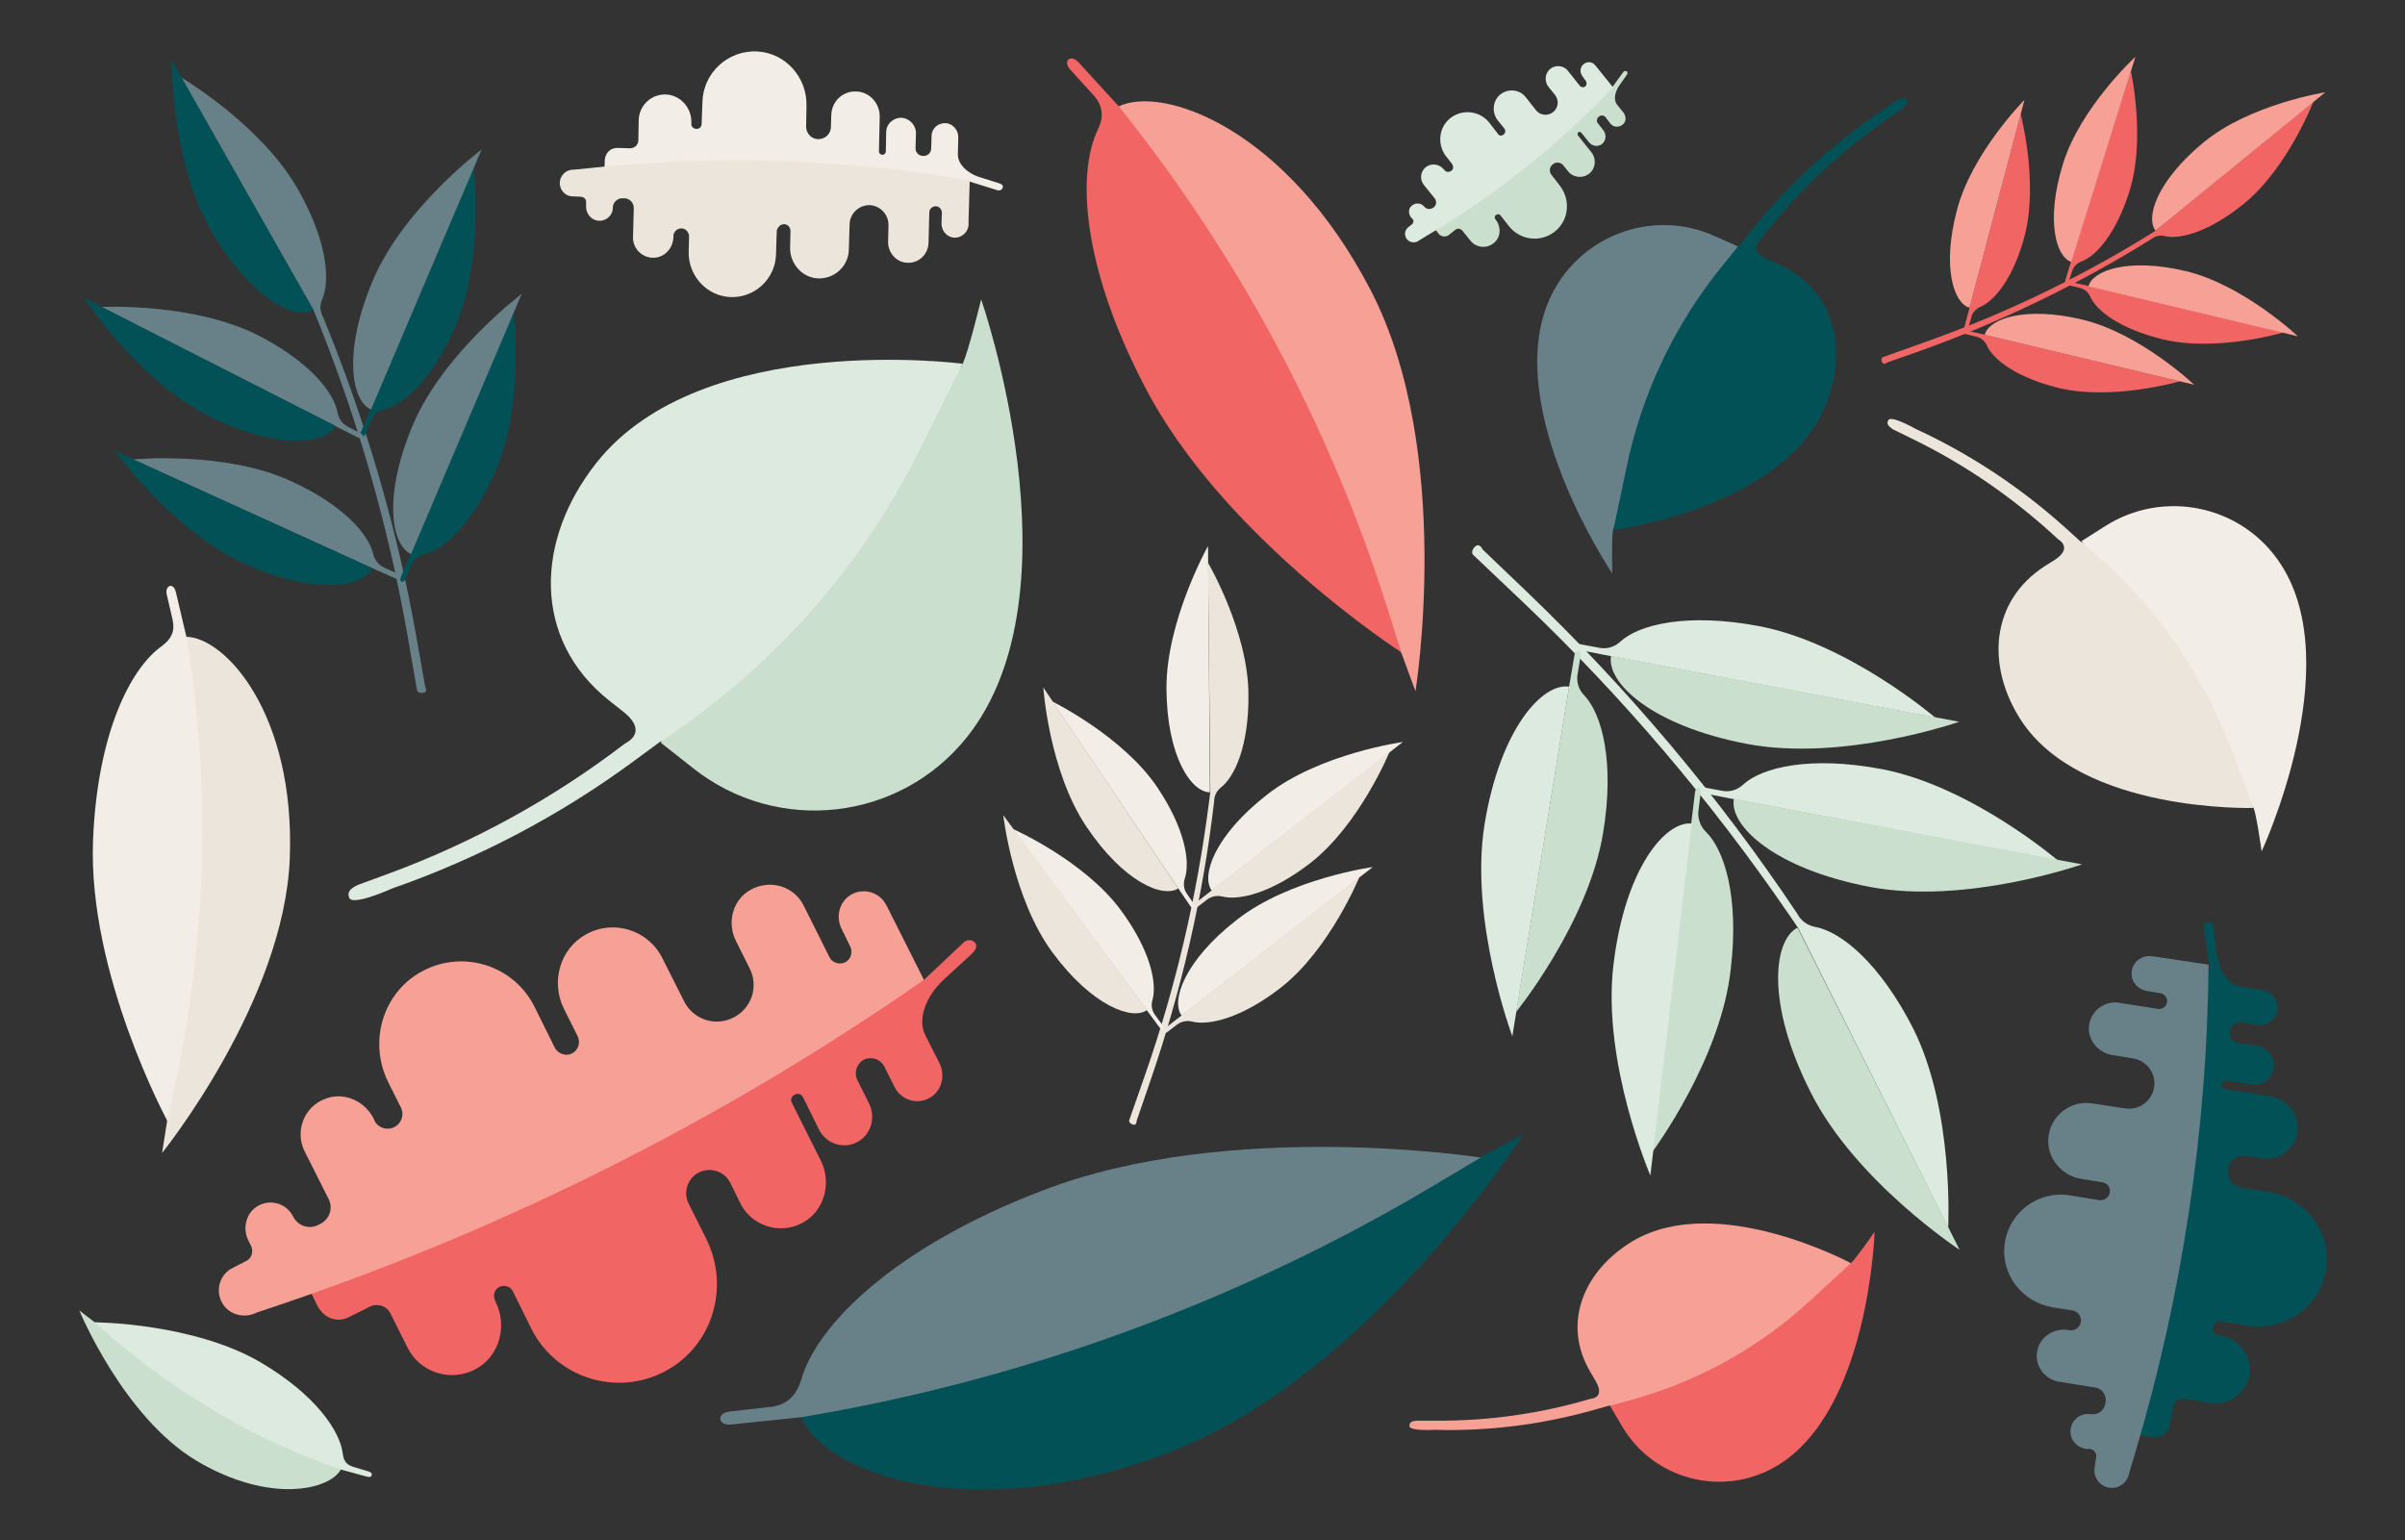 <?xml version="1.0" encoding="utf-8"?>
<!-- Generator: Adobe Illustrator 20.1.0, SVG Export Plug-In . SVG Version: 6.00 Build 0)  -->
<svg version="1.1" id="Layer_1" xmlns="http://www.w3.org/2000/svg" xmlns:xlink="http://www.w3.org/1999/xlink" x="0px" y="0px"
	 width="630.7px" height="404px" viewBox="0 0 630.7 404" style="enable-background:new 0 0 630.7 404;" xml:space="preserve">
<rect x="0" y="0" width="630.7" height="404" fill="#333333" stroke="none"/>
<style type="text/css">
	.st0{fill:#E88024;}
	.st1{fill:#EFA768;}
	.st2{fill:#667331;}
	.st3{fill:#9DA176;}
	.st4{fill:#7D2717;}
	.st5{fill:#9D5C44;}
	.st6{fill:#34401A;}
	.st7{fill:#5C6141;}
	.st8{fill:#F1C617;}
	.st9{fill:#F8DE93;}
	.st10{fill:#F15629;}
	.st11{fill:#F58257;}
	.st12{fill:#FDC70D;}
	.st13{fill:#C93327;}
	.st14{fill:#A4C63A;}
	.st15{fill:#CADFCD;}
	.st16{fill:#DDEADF;}
	.st17{fill:#025157;}
	.st18{fill:#688188;}
	.st19{fill:#F16565;}
	.st20{fill:#F7A096;}
	.st21{fill:#ECE5DB;}
	.st22{fill:#F2EEE7;}
</style>
<path class="st15" d="M425.7,18.9c0.2-0.3,0.7-0.4,1-0.1c0.2,0.3,0.1,0.6-0.2,1l-1.9,2.7c-1,1.5-1.6,3.6-0.5,5l1.7,2.1
	c0.7,1,0.7,2.4-0.3,3.1c-1,0.8-2.4,0.7-3.2-0.3l-1.2-1.6c-0.4-0.6-1.3-0.7-1.8-0.2v0c-0.6,0.4-0.7,1.3-0.2,1.8l1.4,1.8
	c0.8,1.1,0.7,2.6-0.3,3.5c-1.1,0.9-2.6,0.7-3.5-0.4l-2-2.5c-0.2-0.2-0.5-0.3-0.8-0.1l0,0c-0.2,0.2-0.3,0.5-0.1,0.8l3.5,4.4
	c1.4,1.7,1.2,4.2-0.5,5.6c-1.7,1.4-4.3,1.1-5.6-0.6l-1.2-1.5c-0.7-0.9-2-1-2.8-0.3v0c-0.9,0.7-1,2-0.3,2.8l2.1,2.7
	c2.9,3.7,2.5,9-1.1,12c-3.7,3.1-9.2,2.5-12.2-1.3l-2.2-2.8c-0.3-0.4-0.8-0.4-1.2-0.1l0,0c-0.4,0.3-0.4,0.8-0.1,1.2l0.1,0.1
	c1.4,1.8,1.3,4.5-0.5,6c-1.9,1.6-4.7,1.3-6.2-0.6l-2.1-2.6c-0.5-0.6-1.3-0.7-1.9-0.2l-1.6,1.3c-0.4,0.3-1,0.5-1.5,0.4
	c-0.5-0.1-1-0.3-1.3-0.8l-1.2-1.5l47-37.1L425.7,18.9z"/>
<path class="st16" d="M394.3,35.3L394.3,35.3c0.5-0.4,0.6-1.1,0.2-1.6l-1.7-2.1c-1.6-2-1.4-5,0.5-6.7c2.1-1.8,5.3-1.5,6.9,0.7
	l2.6,3.3c1.1,1.4,3.1,1.6,4.5,0.5v0c1.4-1.1,1.6-3.1,0.5-4.5l-1.7-2.1c-1.1-1.4-1-3.4,0.3-4.6c1.4-1.3,3.7-1.1,4.8,0.4l3.1,3.9
	c0.3,0.4,1,0.5,1.4,0.2v0c0.4-0.3,0.5-1,0.2-1.4L415,20c-0.7-0.9-0.7-2.2,0.1-3c1-1,2.5-0.9,3.3,0.2l0.5,0.6c1.6,2,4.1,5.1,4.1,5.1
	l0,0c-14.4,15.2-30.8,28.3-48.8,38.9l-2.1,1.3c-0.9,0.7-2.3,0.6-3.1-0.3c-0.8-1-0.7-2.4,0.3-3.2l1-0.8c0.4-0.3,0.5-0.9,0.2-1.3
	L370,57c-0.7-1-0.7-2.4,0.3-3.1c1-0.8,2.4-0.7,3.2,0.3l0,0c0.6,0.7,1.6,0.8,2.3,0.3l0.2-0.1c0.7-0.6,0.8-1.6,0.3-2.3l-2.9-3.6
	c-1.2-1.5-0.9-3.7,0.7-4.8c1.5-1,3.5-0.6,4.6,0.8l0.1,0.1c0.4,0.6,1.2,0.6,1.8,0.2l0,0c0.6-0.4,0.6-1.2,0.2-1.8l-1.5-1.9
	c-2.4-3-2.1-7.5,0.9-10c3.1-2.6,7.8-2.1,10.3,1l2.4,3.1C393.1,35.6,393.8,35.7,394.3,35.3z"/>
<path class="st17" d="M577.9,243.3c-0.1-0.8,0.5-1.6,1.4-1.5c0.8,0.1,1,0.8,1.2,1.7l0.9,6.9c0.5,3.7,2.6,7.8,6.3,8.4l5.6,0.9
	c2.5,0.4,4.3,2.6,4,5.1c-0.3,2.6-2.7,4.4-5.3,4l-4.1-0.6c-1.5-0.2-2.9,0.8-3.1,2.3l0,0c-0.2,1.5,0.8,2.9,2.3,3.1l4.7,0.7
	c2.7,0.4,4.8,2.9,4.5,5.7c-0.4,2.9-3,4.8-5.8,4.4l-6.5-1c-0.6-0.1-1.2,0.3-1.3,1l0,0c-0.1,0.6,0.3,1.2,1,1.3l11.6,1.8
	c4.5,0.7,7.8,4.8,7.2,9.3c-0.6,4.6-4.9,7.7-9.4,7l-4-0.6c-2.3-0.4-4.4,1.2-4.8,3.5l0,0c-0.4,2.3,1.2,4.4,3.5,4.8l7,1.1
	c9.6,1.5,16.5,10.2,15.3,19.8c-1.3,10-10.5,16.8-20.4,15.3l-7.3-1.1c-1-0.2-1.9,0.5-2.1,1.5l0,0c-0.2,1,0.5,1.9,1.5,2.1l0.4,0.1
	c4.8,0.7,8.3,5,7.8,9.8c-0.6,5.1-5.3,8.7-10.3,7.9l-6.8-1.1c-1.5-0.2-2.9,0.8-3.1,2.3l-0.7,4.3c-0.2,1.1-0.8,2.1-1.6,2.7
	c-0.9,0.6-1.9,0.9-3.1,0.7l-4-0.6l19.1-122.8L577.9,243.3z"/>
<path class="st18" d="M553.3,312.7L553.3,312.7c0.2-1.3-0.7-2.4-1.9-2.6l-5.5-0.9c-5.3-0.8-9.3-5.6-8.7-11c0.6-5.7,5.9-9.7,11.5-8.8
	l8.6,1.3c3.6,0.6,7-1.9,7.6-5.5l0,0c0.6-3.6-1.9-7-5.5-7.6l-5.5-0.9c-3.6-0.6-6.4-3.8-6.1-7.5c0.4-4,4-6.8,7.9-6.2l10.2,1.6
	c1.1,0.2,2.2-0.6,2.4-1.7l0,0c0.2-1.1-0.6-2.2-1.7-2.4l-3.6-0.6c-2.3-0.4-4.1-2.3-4-4.7c0.1-2.8,2.6-4.8,5.3-4.4l1.5,0.2
	c5.3,0.8,13.4,2,13.4,2v0c-0.4,43.4-6.9,86.6-19.3,128.2l-1.5,5c-0.4,2.5-2.6,4.3-5.1,4c-2.6-0.3-4.4-2.7-4-5.3l0.4-2.7
	c0.2-1.1-0.6-2-1.6-2.2L547,380c-2.5-0.4-4.3-2.6-4-5.1c0.3-2.6,2.7-4.4,5.3-4l0,0c1.8,0.3,3.6-1,3.8-2.8l0.1-0.4
	c0.3-1.8-1-3.6-2.8-3.8l-9.4-1.5c-3.9-0.6-6.6-4.4-5.7-8.3c0.8-3.6,4.4-5.8,8-5.3l0.4,0.1c1.4,0.2,2.8-0.8,3-2.2l0,0
	c0.2-1.4-0.8-2.8-2.2-3l-5-0.8c-8-1.2-13.8-8.5-12.8-16.5c1-8.4,8.8-14.2,17-12.9l8.1,1.3C552,314.8,553.1,314,553.3,312.7z"/>
<path class="st19" d="M252.8,247.1c0.9-0.8,2.4-0.7,3,0.3c0.6,1-0.1,1.9-1.1,2.9l-7.4,6.8c-3.9,3.7-7,9.7-4.6,14.5l3.7,7.3
	c1.6,3.3,0.5,7.4-2.7,9.1c-3.3,1.8-7.4,0.5-9.1-2.9l-2.7-5.4c-1-1.9-3.3-2.7-5.3-1.8h0c-1.9,1-2.7,3.3-1.8,5.3l3.1,6.2
	c1.8,3.6,0.6,8.1-3,10.1c-3.7,2-8.2,0.5-10.1-3.2l-4.2-8.5c-0.4-0.8-1.4-1.2-2.2-0.7l0,0c-0.8,0.4-1.2,1.4-0.7,2.2l7.6,15.2
	c2.9,5.9,0.8,13.3-5,16.3c-5.9,3.1-13.3,0.7-16.2-5.3l-2.6-5.3c-1.5-3-5.2-4.2-8.2-2.7h0c-3,1.5-4.2,5.2-2.7,8.2l4.6,9.2
	c6.3,12.6,1.7,28.1-10.7,34.7c-12.9,6.9-28.8,1.7-35.2-11.2l-4.8-9.7c-0.6-1.3-2.2-1.8-3.5-1.2h0c-1.3,0.6-1.8,2.2-1.2,3.5l0.2,0.5
	c3.1,6.3,1,14.1-5.1,17.5c-6.5,3.6-14.7,1.1-18-5.5l-4.5-9c-1-2-3.4-2.8-5.4-1.8l-5.6,2.8c-1.5,0.7-3.1,0.8-4.5,0.3
	c-1.5-0.5-2.6-1.6-3.5-3l-2.6-5.3l161.5-80.5L252.8,247.1z"/>
<path class="st20" d="M150,276.3L150,276.3c1.6-0.8,2.3-2.8,1.5-4.5l-3.6-7.2c-3.5-7-1.1-15.7,5.7-19.5c7.3-4.1,16.4-1.2,20.1,6.2
	l5.7,11.3c2.4,4.8,8.1,6.7,12.9,4.3h0c4.8-2.4,6.7-8.1,4.3-12.9l-3.6-7.2c-2.4-4.8-0.9-10.8,3.8-13.4c5.1-2.9,11.5-1,14,4.2
	l6.7,13.4c0.7,1.5,2.6,2.1,4.1,1.4h0c1.5-0.7,2.1-2.6,1.4-4.1l-2.3-4.7c-1.5-3-0.7-6.8,2.1-8.7c3.4-2.3,7.9-1,9.7,2.6l1,2
	c3.5,6.9,8.8,17.5,8.8,17.5l0,0c-51.7,36-108.3,64.6-168,84.9l-7.1,2.4c-3.2,1.6-7.3,0.5-9-2.7c-1.8-3.3-0.5-7.5,2.9-9.1l3.5-1.8
	c1.4-0.7,1.9-2.4,1.3-3.8l-0.8-1.6c-1.6-3.3-0.5-7.4,2.7-9.1c3.3-1.8,7.4-0.5,9.1,2.9l0,0c1.2,2.4,4.1,3.4,6.5,2.2l0.6-0.3
	c2.4-1.2,3.4-4.1,2.2-6.5L79.9,302c-2.6-5.2-0.3-11.5,5.1-13.7c4.9-2.1,10.6,0.3,13,5.1l0.2,0.5c0.9,1.9,3.3,2.7,5.2,1.7l0,0
	c1.9-0.9,2.7-3.3,1.7-5.2l-3.3-6.6c-5.2-10.5-1.5-23.4,8.8-29c10.8-5.9,24.2-1.6,29.6,9.3l5.3,10.7
	C146.4,276.4,148.3,277.1,150,276.3z"/>
<path class="st15" d="M253.6,193.3c-17.6,22.1-49.7,25.7-71.8,8.2l-8.5-6.7c0,0,76.6-94.4,79.1-99.3c1.5-2.9,4.9-17,4.9-17
	S284,155.1,253.6,193.3z"/>
<path class="st16" d="M252.4,95.4l-11.5,23.1c-13.8,27.7-34.1,51.7-59.1,70l-8.4,6.1l-0.1-0.2l-7.2,5.3
	c-19.3,14.2-40.6,25.4-63.2,33.3c0,0-10.4,4.7-11.3,2.5c-0.7-1.6,0.4-2.5,2.2-3.4l8.2-3c22.2-8.2,43.1-19.7,61.9-34.1l0,0
	c4.2-2.2,3.3-5.4-0.4-8.3l-3.8-3c-20.2-16.1-19.3-42.1-3.3-62.3C184.1,86.4,252.4,95.4,252.4,95.4z"/>
<path class="st17" d="M399.5,297.5l-10.9,5.8L210,371.4c5.5,14.4,43.6,29.8,96.4,9.6C359.3,360.9,399.5,297.5,399.5,297.5z"/>
<path class="st18" d="M388.3,303.6l-13.1,7.8c-50.8,30.1-106.8,50.6-165.1,60.3l0,0l-18.3,1.9c-1.7,0.2-2.8-0.5-2.9-1.4
	c-0.1-1,0.8-1.8,2.5-2l10.6-1.2c4.4-0.5,6.8-2.9,8.1-7.1c4.1-14.4,24.4-34.8,63.4-49.7C322.7,293.3,388.3,303.6,388.3,303.6z"/>
<path class="st21" d="M316.8,147.6l0.6,60.1l-0.4,3.1c-3.1,24.1-8.6,47.8-16.6,70.8l-4.3,12.3c0,0.7,0.9,1.1,1.3,1.1
	s0.7-0.4,0.7-1.1l3.5-10.2c8.2-23.8,13.9-48.5,16.8-73.5v0c0-1.4,0.6-2.7,1.7-3.6c3.8-2.9,7.4-11.2,7.3-24.3
	C327.4,165.7,316.8,147.6,316.8,147.6z"/>
<path class="st22" d="M316.8,143.2l0.5,64.6c-4.9,0-11.3-9.4-11.4-27.2S316.8,143.2,316.8,143.2z"/>
<path class="st21" d="M364.4,197.2l-46.6,36.3l-4.5,3.5c-0.4,0.3-0.5,0.7-0.3,1c0.2,0.2,0.6,0.2,1-0.1l2.6-2
	c1.1-0.8,2.5-1.1,3.8-0.8c4.5,1.2,13.1-0.9,23.3-8.8C356.6,216.2,364.4,197.2,364.4,197.2z"/>
<path class="st22" d="M367.9,194.6l-50.1,39c-2.9-3.8,0.6-14.4,14.5-25.2C346.1,197.6,367.9,194.6,367.9,194.6z"/>
<path class="st21" d="M356.5,230l-46.6,36.3l-4.5,3.5c-0.4,0.3-0.5,0.7-0.3,1c0.2,0.2,0.6,0.2,1-0.1l2.6-2c1.1-0.8,2.5-1.1,3.8-0.8
	c4.5,1.2,13.1-0.9,23.3-8.8C348.7,249.1,356.5,230,356.5,230z"/>
<path class="st22" d="M360,227.4l-50.1,39c-2.9-3.8,0.6-14.4,14.5-25.2C338.2,230.4,360,227.4,360,227.4z"/>
<path class="st22" d="M276,184l33,49l3.2,4.7c0.3,0.4,0.7,0.6,0.9,0.4c0.2-0.2,0.3-0.6,0-1l-1.9-2.8c-0.8-1.1-0.9-2.6-0.5-3.9
	c1.5-4.4,0-13.2-7.2-23.9C294.5,193.1,276,184,276,184z"/>
<path class="st21" d="M273.6,180.3L309,233c-4,2.6-14.3-1.6-24.1-16.2S273.6,180.3,273.6,180.3z"/>
<path class="st22" d="M265.6,217.4l35.1,47.5l3.4,4.6c0.3,0.4,0.7,0.5,0.9,0.4c0.2-0.2,0.2-0.6-0.1-1l-2-2.7
	c-0.8-1.1-1.1-2.5-0.7-3.8c1.3-4.5-0.5-13.1-8.2-23.6C284.4,225.7,265.6,217.4,265.6,217.4z"/>
<path class="st21" d="M263.1,213.8l37.7,51.1c-3.8,2.8-14.4-1-24.8-15.1C265.6,235.7,263.1,213.8,263.1,213.8z"/>
<path class="st22" d="M261.6,49.9c0.6,0.2,1.3-0.2,1.4-0.8c0.1-0.6-0.5-0.9-1.2-1.1l-5.1-1.6c-2.7-0.9-5.5-3.1-5.5-5.9l0.1-4.4
	c0.1-1.9-1.4-3.7-3.3-3.8c-2-0.1-3.7,1.4-3.7,3.4l-0.1,3.2c0,1.2-1,2.1-2.1,2l0,0c-1.2,0-2.1-1-2-2.1l0.1-3.7c0.1-2.1-1.5-4-3.7-4.2
	c-2.2-0.1-4.1,1.6-4.1,3.8l-0.1,5c0,0.5-0.4,0.9-0.9,0.9l0,0c-0.5,0-0.9-0.4-0.9-0.9l0.2-9c0.1-3.5-2.6-6.6-6.1-6.7
	c-3.6-0.2-6.5,2.6-6.6,6.2l-0.1,3.1c0,1.8-1.5,3.2-3.3,3.2v0c-1.8,0-3.2-1.5-3.2-3.3l0.1-5.4c0.2-7.5-5.5-13.9-12.9-14.3
	c-7.7-0.4-14.2,5.6-14.4,13.3l-0.2,5.7c0,0.8-0.7,1.4-1.4,1.3l0,0c-0.8,0-1.4-0.7-1.3-1.4l0-0.3c0.1-3.7-2.7-7-6.4-7.3
	c-4-0.3-7.3,2.8-7.4,6.7l-0.1,5.3c0,1.2-1,2.1-2.2,2.1l-3.3-0.1c-0.9,0-1.7,0.3-2.3,0.9c-0.6,0.6-0.9,1.4-1,2.2l-0.1,3.1l95.7,2.6
	L261.6,49.9z"/>
<path class="st21" d="M205.6,58.8L205.6,58.8c1,0,1.7,0.8,1.7,1.8l-0.1,4.3c-0.1,4.1,3,7.8,7.1,8.1c4.4,0.3,8.2-3.1,8.3-7.5l0.2-6.7
	c0.1-2.8,2.4-5,5.2-5l0,0c2.8,0.1,5,2.4,5,5.2l-0.1,4.3c-0.1,2.8,2,5.4,4.8,5.6c3.1,0.3,5.7-2.1,5.8-5.2l0.2-8
	c0-0.9,0.8-1.6,1.7-1.6h0c0.9,0,1.6,0.8,1.6,1.7l-0.1,2.8c0,1.8,1.2,3.4,3,3.7c2.1,0.3,4-1.3,4.1-3.4l0-1.2
	c0.1-4.1,0.3-10.4,0.3-10.4l0,0c-33-5.7-66.5-6.8-99.8-3.2l-4,0.4c-1.9-0.1-3.6,1.4-3.7,3.3c-0.1,2,1.4,3.7,3.4,3.7l2.1,0.1
	c0.8,0,1.5,0.7,1.4,1.5l0,1c-0.1,1.9,1.4,3.7,3.3,3.8c2,0.1,3.7-1.4,3.7-3.4v0c0-1.4,1.2-2.6,2.7-2.5l0.3,0c1.4,0,2.6,1.2,2.5,2.7
	l-0.2,7.4c-0.1,3.1,2.4,5.6,5.5,5.5c2.8-0.1,5-2.5,5.1-5.4l0-0.3c0-1.1,1-2,2.1-2l0,0c1.1,0,2,1,2,2.1l-0.1,3.9
	c-0.2,6.2,4.5,11.6,10.7,12c6.5,0.4,12-4.7,12.2-11.1l0.2-6.3C203.9,59.6,204.7,58.8,205.6,58.8z"/>
<path class="st20" d="M371.2,181.3l-3.6-9.8L293.2,28c11.6-5.9,44.3,5.7,66.3,48.2C381.4,118.6,371.2,181.3,371.2,181.3z"/>
<path class="st19" d="M367.5,171.1l-3.9-12.3c-15.1-47.6-39-92-70.2-130.9l0,0l-10.5-11.5c-1-1.1-2.1-1.3-2.7-0.8
	c-0.6,0.5-0.5,1.6,0.5,2.7l6.1,6.7c2.5,2.8,2.7,5.7,1.1,9c-5.5,11.4-4.2,35.6,12.1,67C320.3,140.7,367.5,171.1,367.5,171.1z"/>
<g>
	<path class="st18" d="M406.3,78.6c7.3-16.5,26.6-24.1,43.1-16.8l6.3,2.8c0,0-31.9,71-32.7,74.4c-0.4,2.1-0.2,11.4-0.2,11.4
		S393.7,107.2,406.3,78.6z"/>
	<path class="st17" d="M423.1,139l3.4-16.2c4-19.4,12.6-37.6,25.1-53l4.2-5.2l0.1,0.1l3.6-4.5c9.6-11.9,21-22.4,33.7-30.9
		c0,0,5.7-4.6,6.6-3.4c0.7,0.9,0.2,1.6-0.8,2.5l-4.6,3.2c-12.4,8.7-23.4,19.2-32.7,31.2l0,0c-2.2,2.1-1.2,3.9,1.6,5.1l2.9,1.3
		c15.1,6.6,18.8,22.9,12.2,38C466.8,133.4,423.1,139,423.1,139z"/>
</g>
<path class="st22" d="M598.2,148.1c-10-15.6-30.8-20-46.3-10l-6,3.8c0,0,43.8,66.6,45.1,70c0.8,2,2.1,11.4,2.1,11.4
	S615.6,175,598.2,148.1z"/>
<path class="st21" d="M591,211.9l-6-15.8c-7.2-19-18.9-36-34-49.5l-5.1-4.5l-0.1,0.1l-4.3-3.9c-11.7-10.5-24.8-19.2-39.1-25.8
	c0,0-6.5-3.7-7.2-2.3c-0.6,1,0.1,1.6,1.2,2.4l5.1,2.5c14,6.8,26.8,15.7,38.2,26.3v0c2.6,1.7,1.8,3.7-0.8,5.4l-2.7,1.7
	c-14.2,9.2-15.4,26.2-6.2,40.4C545.9,213.3,591,211.9,591,211.9z"/>
<g>
	<path class="st18" d="M47.5,20.3l34.7,61l1.4,3.4c10.5,26.3,18.3,53.7,23.2,81.6l2.6,14.9c0.4,0.7,1.6,0.6,2,0.4
		c0.4-0.2,0.5-0.8,0.1-1.5l-2.2-12.5c-5.1-29-13.4-57.3-24.6-84.5l0,0c-0.8-1.4-0.9-3.1-0.2-4.6c2.2-5.1,1.2-15.6-6.4-28.9
		C68.5,32.7,47.5,20.3,47.5,20.3z"/>
	<path class="st17" d="M45,15.7l37.2,65.6c-4.9,2.8-16.8-3.2-27.1-21.3S45,15.7,45,15.7z"/>
	<path class="st17" d="M124.2,43.8l-27,63.5l-2.6,6.1c-0.2,0.6-0.1,1,0.2,1.2c0.3,0.1,0.7-0.1,1-0.7l1.5-3.6
		c0.6-1.5,1.9-2.6,3.5-2.9c5.3-1.3,12.9-8.3,18.8-22.2C127,67.7,124.2,43.8,124.2,43.8z"/>
	<path class="st18" d="M126.3,39.2l-29,68.2c-5.1-2.2-7.5-15,0.5-33.9S126.3,39.2,126.3,39.2z"/>
	<path class="st17" d="M134.7,81.8l-27,63.5l-2.6,6.1c-0.2,0.6-0.1,1,0.2,1.2c0.3,0.1,0.7-0.1,1-0.7l1.5-3.6
		c0.6-1.5,1.9-2.6,3.5-2.9c5.3-1.3,12.9-8.3,18.8-22.2C137.6,105.6,134.7,81.8,134.7,81.8z"/>
	<path class="st18" d="M136.8,77.1l-29,68.2c-5.1-2.2-7.5-15,0.5-33.9S136.8,77.1,136.8,77.1z"/>
	<path class="st18" d="M26.5,80.5L88,111.8l6,3c0.6,0.3,1,0.2,1.2-0.1s0-0.7-0.6-1l-3.4-1.8c-1.4-0.7-2.4-2.1-2.7-3.7
		c-0.9-5.3-7.4-13.4-20.9-20.3C50.5,79.3,26.5,80.5,26.5,80.5z"/>
	<path class="st17" d="M22,78.1l66,33.6c-2.5,4.9-15.5,6.5-33.7-2.8S22,78.1,22,78.1z"/>
	<path class="st18" d="M34.9,120.5L97.6,149l6.1,2.7c0.6,0.3,1,0.2,1.2-0.2s-0.1-0.7-0.6-1l-3.5-1.6c-1.5-0.7-2.5-2-2.9-3.5
		c-1.2-5.3-8-13.1-21.8-19.3C58.8,118.2,34.9,120.5,34.9,120.5z"/>
	<path class="st17" d="M30.2,118.3l67.4,30.7c-2.3,5.1-15.2,7.2-33.8-1.3C45.2,139.2,30.2,118.3,30.2,118.3z"/>
</g>
<path class="st21" d="M42.5,302.4l1.3-8.2l5-127.2c10.4,0.2,28.6,20.4,27.2,58S42.5,302.4,42.5,302.4z"/>
<path class="st22" d="M43.9,294l2.1-10c8.3-38.7,9.3-78.3,2.9-116.9l0,0l-2.8-11.9c-0.3-1.1-0.9-1.7-1.6-1.5c-0.6,0.2-1,0.9-0.8,2.1
	l1.6,6.9c0.6,2.9-0.4,4.9-2.8,6.7c-8.4,5.9-17,23.2-18.1,51C23,255.4,43.9,294,43.9,294z"/>
<g>
	<path class="st15" d="M20.8,343.7l3.9,3l64.7,38.7c-3,5.4-18.7,9.1-37.9-2.3C32.3,371.6,20.8,343.7,20.8,343.7z"/>
	<path class="st16" d="M24.7,346.8l4.6,3.9c17.7,15.3,38.1,27.1,60,34.7l0,0l7,1.9c0.7,0.2,1.1,0,1.2-0.4c0.1-0.4-0.2-0.8-0.9-1
		l-4-1.2c-1.7-0.5-2.5-1.6-2.7-3.4c-0.7-6-7.2-15.5-21.4-23.9C50.7,346.9,24.7,346.8,24.7,346.8z"/>
</g>
<path class="st19" d="M465.9,384.5c-14,8.3-32.2,3.7-40.5-10.4l-3.2-5.4c0,0,60.8-35.3,63.2-37.4c1.4-1.3,6.2-8.2,6.2-8.2
	S490.2,370.1,465.9,384.5z"/>
<path class="st20" d="M485.4,331.3l-11,10.1c-13.2,12.1-29.1,20.9-46.4,25.7l-5.8,1.6l0-0.1l-5,1.4c-13.3,3.7-27.2,5.4-41,5
	c0,0-6.6,0.4-6.6-1c0-1,0.7-1.3,1.9-1.4l5,0c13.7,0.1,27.3-1.8,40.5-5.7l0,0c2.7-0.3,2.9-2.2,1.5-4.6l-1.4-2.4
	c-7.6-12.8-1.8-26.7,11.1-34.4C450.3,312.4,485.4,331.3,485.4,331.3z"/>
<path class="st16" d="M510.9,322l-39.4-78.7l-2.6-3.8c-20.1-29.3-43.2-56.5-68.9-81l-13.8-13.1c-0.5-0.9,0.5-2.1,1-2.3
	c0.5-0.3,1.2,0.1,1.6,1l11.5,11c26.6,25.5,50.5,53.8,71,84.5l0,0c0.9,1.8,2.6,3.1,4.7,3.5c6.8,1.2,17.1,9.6,25.8,26.8
	C512.5,291.4,510.9,322,510.9,322z"/>
<path class="st15" d="M513.9,327.8l-42.5-84.5c-6.3,3.2-8.4,19.8,3.4,43.1C486.5,309.8,513.9,327.8,513.9,327.8z"/>
<path class="st16" d="M539.7,225.7l-85-16.1l-8.2-1.6c-0.8-0.1-1.2-0.6-1.1-1c0.1-0.4,0.6-0.7,1.4-0.5l4.8,0.9c2,0.4,4-0.2,5.5-1.6
	c5-4.6,17.7-7.6,36.3-4.1C516.8,206.1,539.7,225.7,539.7,225.7z"/>
<path class="st15" d="M546,226.7l-91.3-17.2c-1.3,6.9,10.4,18.3,35.6,23.1S546,226.7,546,226.7z"/>
<path class="st16" d="M507.5,188.2l-85-16.1l-8.2-1.6c-0.8-0.1-1.2-0.6-1.1-1c0.1-0.4,0.6-0.7,1.4-0.5l4.8,0.9c2,0.4,4-0.2,5.5-1.6
	c5-4.6,17.7-7.6,36.3-4.1C484.6,168.6,507.5,188.2,507.5,188.2z"/>
<path class="st15" d="M513.8,189.3L422.5,172c-1.3,6.9,10.4,18.3,35.6,23.1C483.4,199.9,513.8,189.3,513.8,189.3z"/>
<path class="st15" d="M433.4,302l10.1-85.9l1-8.3c0.1-0.8,0.5-1.2,0.9-1.2c0.4,0,0.7,0.5,0.6,1.3l-0.6,4.8c-0.2,2,0.5,4,1.9,5.4
	c4.9,4.7,8.8,17.1,6.6,35.9C451.4,277.8,433.4,302,433.4,302z"/>
<path class="st16" d="M432.8,308.3l10.9-92.3c-6.9-0.8-17.6,11.7-20.6,37.2S432.8,308.3,432.8,308.3z"/>
<path class="st15" d="M397.6,265.4l13.9-85.4l1.4-8.2c0.1-0.8,0.6-1.2,1-1.1c0.4,0.1,0.7,0.6,0.6,1.4l-0.8,4.8c-0.3,2,0.3,4,1.7,5.4
	c4.7,4.9,8.1,17.5,5,36.2C416.5,242.1,397.6,265.4,397.6,265.4z"/>
<path class="st16" d="M396.6,271.8l14.9-91.7c-6.9-1.1-18.1,10.9-22.2,36.2C385.3,241.6,396.6,271.8,396.6,271.8z"/>
<path class="st19" d="M606.7,26.6l-41.4,33.9l-2.4,1.5c-18.4,11.3-37.9,20.6-58.3,27.8l-10.9,3.9c-0.5,0.4-0.2,1.3,0,1.5
	c0.2,0.3,0.7,0.3,1.1-0.1l9.1-3.2c21.1-7.6,41.3-17.4,60.3-29.2l0,0c1-0.8,2.2-1.1,3.4-0.8c4.1,1,11.8-1.1,20.9-8.5
	C600,44,606.7,26.6,606.7,26.6z"/>
<path class="st20" d="M609.8,24.2l-44.5,36.3c-2.7-3.4,0.3-13,12.5-23.1S609.8,24.2,609.8,24.2z"/>
<path class="st19" d="M598.8,87.2L547.7,75l-4.9-1.1c-0.5-0.1-0.8,0-0.9,0.3c-0.1,0.3,0.2,0.5,0.6,0.6l2.9,0.7
	c1.2,0.3,2.2,1.1,2.7,2.2c1.6,3.8,7.9,8.6,19.1,11.3C581.3,92.4,598.8,87.2,598.8,87.2z"/>
<path class="st20" d="M602.6,88.2l-54.9-13.1c1-4.1,10.3-7.6,25.5-4C588.3,74.7,602.6,88.2,602.6,88.2z"/>
<path class="st19" d="M571.7,100l-51.1-12.2l-4.9-1.1c-0.5-0.1-0.8,0-0.9,0.3c-0.1,0.3,0.2,0.5,0.6,0.6l2.9,0.7
	c1.2,0.3,2.2,1.1,2.7,2.2c1.6,3.8,7.9,8.6,19.1,11.3C554.1,105.1,571.7,100,571.7,100z"/>
<path class="st20" d="M575.4,100.9l-54.9-13.1c1-4.1,10.3-7.6,25.5-4S575.4,100.9,575.4,100.9z"/>
<path class="st19" d="M558.8,18.6l-15.7,50.1l-1.5,4.9c-0.1,0.5,0,0.8,0.2,0.9c0.3,0.1,0.5-0.1,0.7-0.6l0.9-2.8
	c0.4-1.2,1.3-2.1,2.4-2.5c3.9-1.4,9.1-7.3,12.6-18.3C562.8,36.4,558.8,18.6,558.8,18.6z"/>
<path class="st20" d="M560,14.9l-16.8,53.8c-4-1.3-6.8-10.8-2.2-25.7S560,14.9,560,14.9z"/>
<path class="st19" d="M529.9,29.9l-13.4,50.8l-1.3,4.9c-0.1,0.5,0,0.8,0.3,0.9c0.3,0.1,0.5-0.1,0.7-0.6l0.8-2.8
	c0.3-1.2,1.2-2.1,2.3-2.6c3.8-1.6,8.8-7.7,11.7-18.8C534.6,47.6,529.9,29.9,529.9,29.9z"/>
<path class="st20" d="M530.9,26.2l-14.4,54.5c-4.1-1.1-7.3-10.5-3.3-25.6C517.1,40.1,530.9,26.2,530.9,26.2z"/>
</svg>
